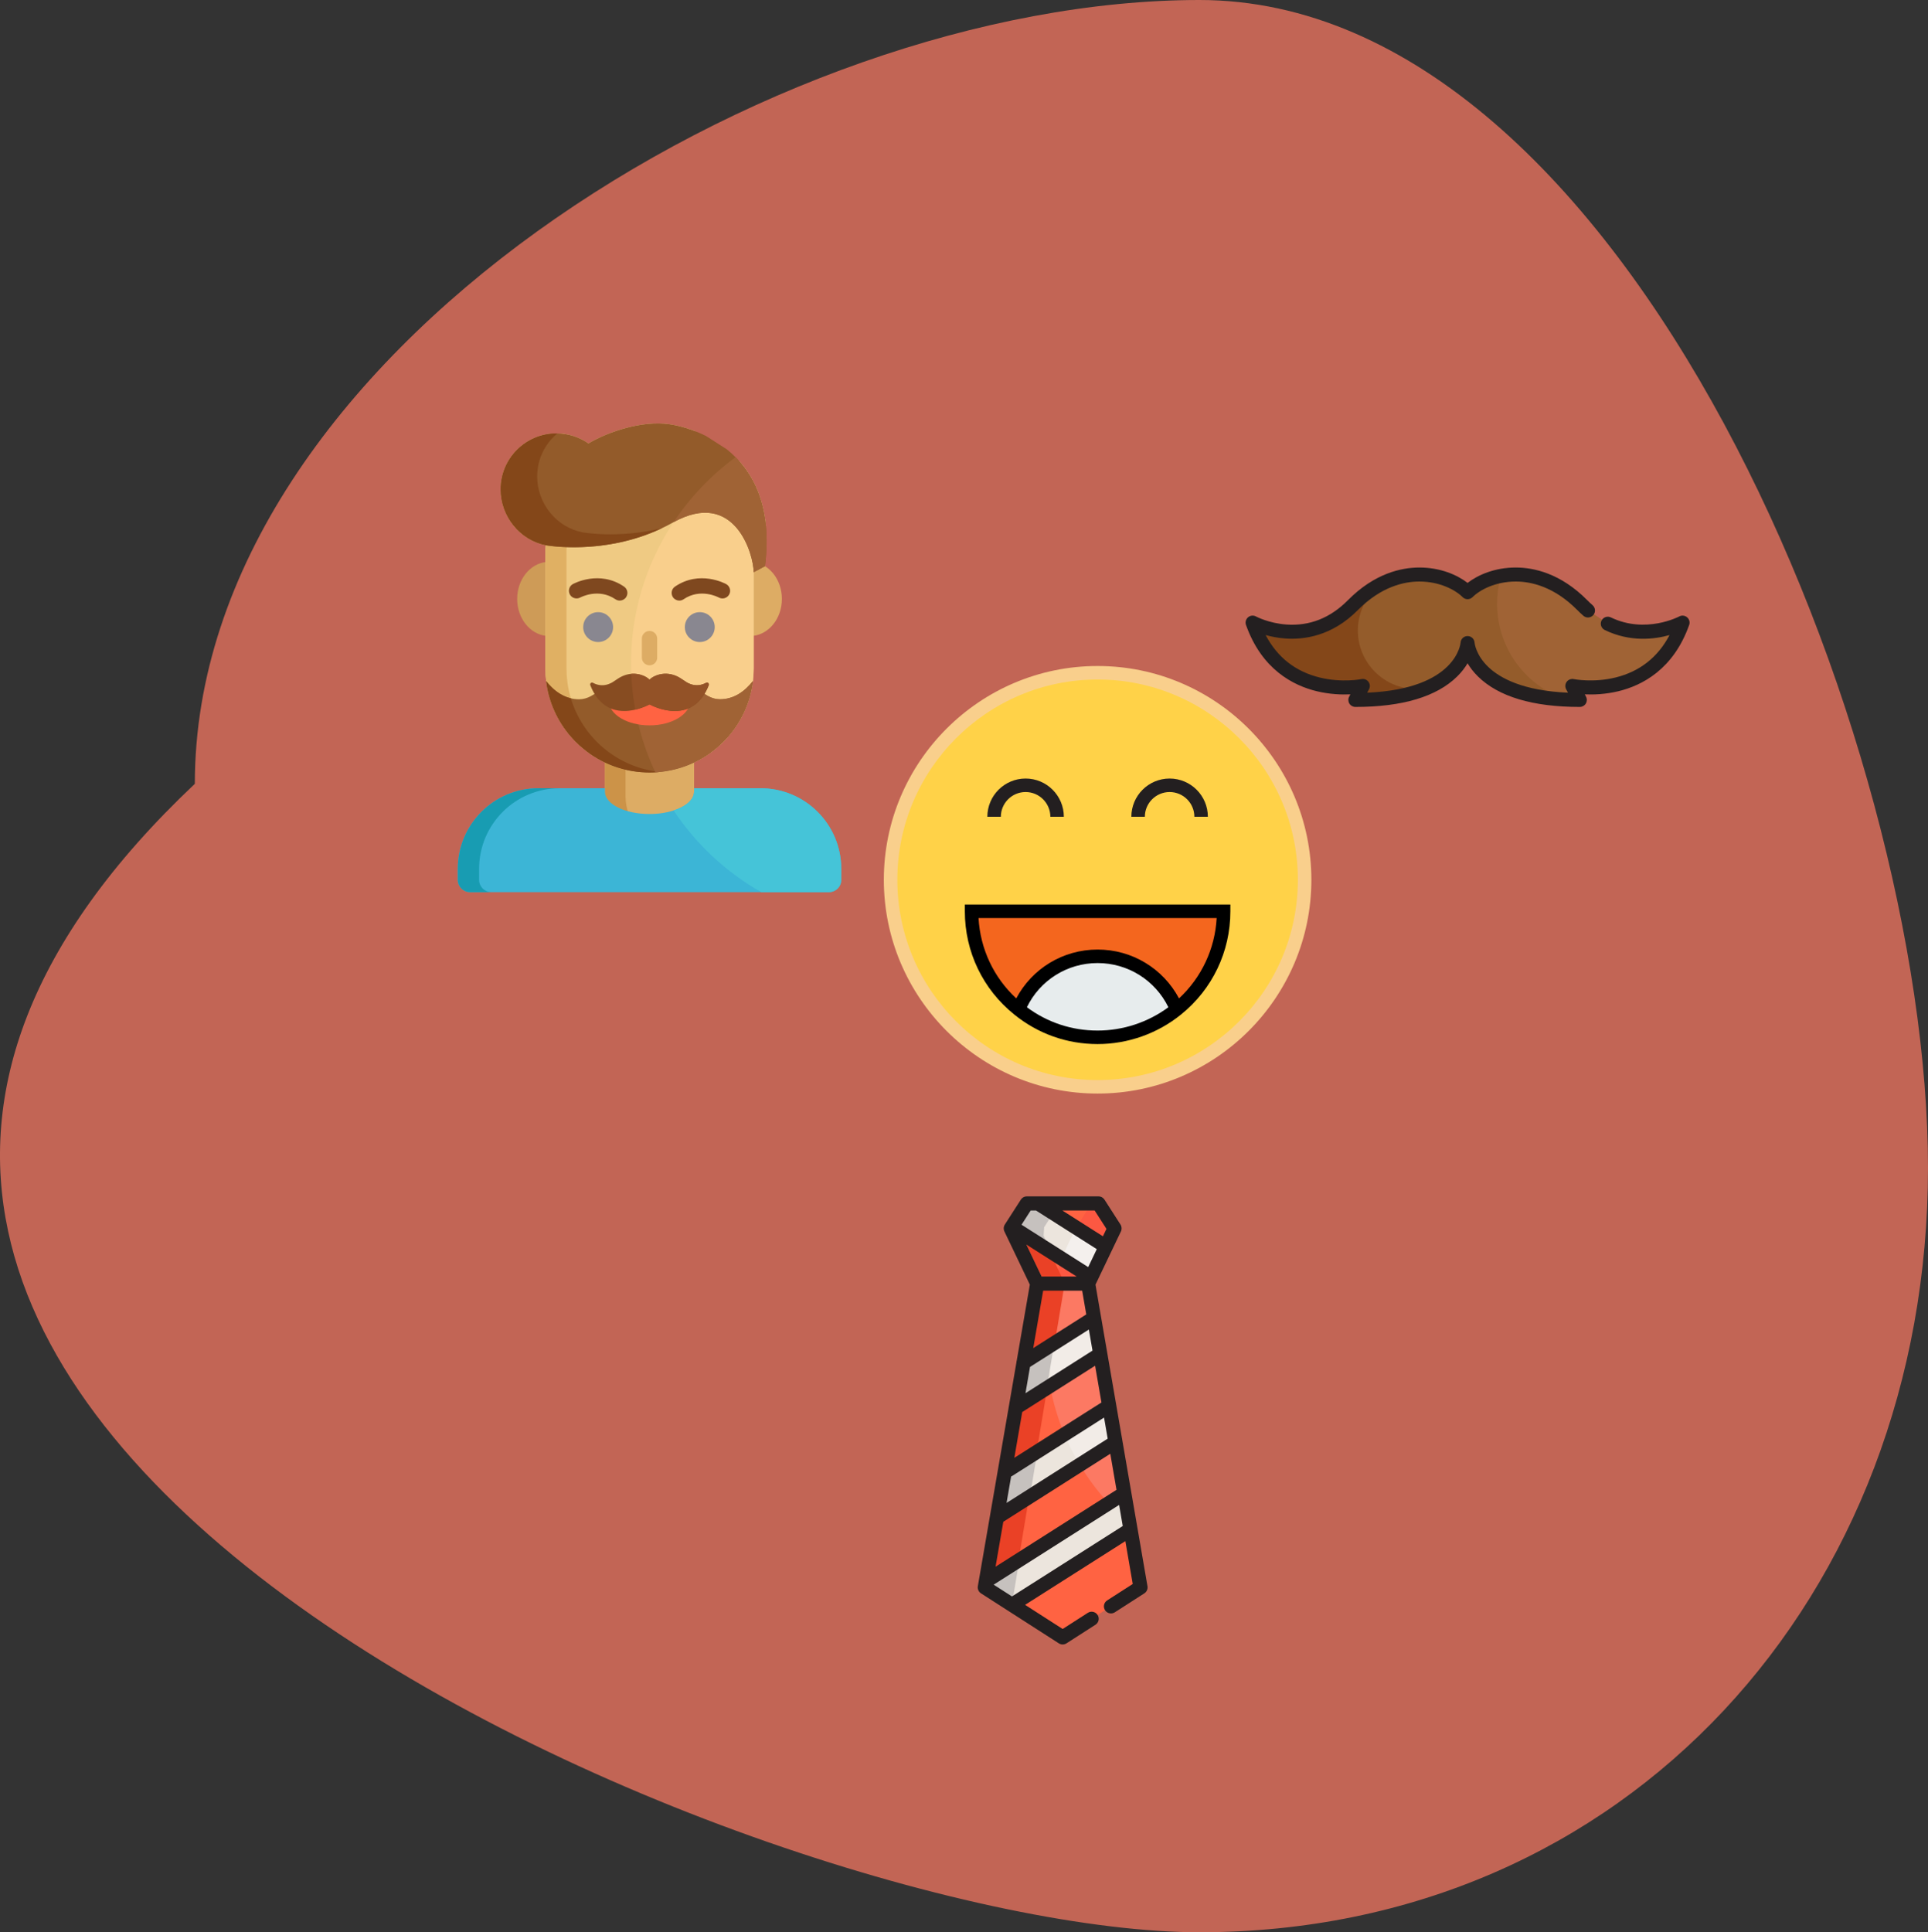 <svg width="469" height="470" viewBox="0 0 469 470" fill="none" xmlns="http://www.w3.org/2000/svg">
<rect x="0" y="0" width="469" height="470" fill="#333333" stroke="none"/>
<path d="M469 284.032C469 388.034 395.688 470 291.77 470C187.851 470 -116.173 344.979 47.395 190.657C47.395 86.654 187.851 0 291.77 0C395.688 0 469 180.029 469 284.032Z" fill="#FC7963" fill-opacity="0.71"/>
<path d="M267 232.611C275.692 232.611 283.136 237.953 286.245 245.507C280.969 249.776 274.269 252.316 267 252.316C259.731 252.316 253.053 249.776 247.776 245.507C250.864 237.953 258.308 232.611 267 232.611Z" fill="#E7ECED"/>
<path d="M236.347 221.663H297.653C297.653 231.297 293.208 239.901 286.246 245.507C283.137 237.953 275.692 232.611 267 232.611C258.308 232.611 250.864 237.953 247.777 245.507C240.814 239.923 236.347 231.319 236.347 221.663Z" fill="#F4661E"/>
<path d="M286.245 245.507C293.208 239.902 297.653 231.297 297.653 221.663H236.347C236.347 231.319 240.814 239.923 247.776 245.507C253.053 249.776 259.731 252.316 267 252.316C274.269 252.316 280.969 249.776 286.245 245.507ZM267 163.642C294.806 163.642 317.358 186.194 317.358 214C317.358 241.806 294.806 264.358 267 264.358C239.194 264.358 216.642 241.806 216.642 214C216.642 186.194 239.194 163.642 267 163.642Z" fill="#FFD248"/>
<path d="M267 162C238.327 162 215 185.327 215 214C215 242.673 238.327 266 267 266C295.673 266 319 242.673 319 214C319 185.327 295.673 162 267 162ZM267 262.716C240.138 262.716 218.284 240.862 218.284 214C218.284 187.138 240.138 165.284 267 165.284C293.862 165.284 315.716 187.138 315.716 214C315.716 240.862 293.862 262.716 267 262.716Z" fill="#F9CF8C"/>
<path d="M249.484 192.653C252.804 192.653 255.505 195.354 255.505 198.674H258.789C258.789 193.543 254.615 189.368 249.484 189.368C244.353 189.368 240.179 193.542 240.179 198.674H243.463C243.463 195.354 246.164 192.653 249.484 192.653Z" fill="#231F20"/>
<path d="M284.516 192.653C287.836 192.653 290.537 195.354 290.537 198.674H293.821C293.821 193.543 289.647 189.368 284.516 189.368C279.385 189.368 275.21 193.542 275.21 198.674H278.494C278.495 195.354 281.196 192.653 284.516 192.653Z" fill="#231F20"/>
<path d="M234.705 221.663C234.705 231.492 239.094 240.649 246.748 246.786C252.547 251.478 259.551 253.958 267 253.958C274.358 253.958 281.56 251.41 287.275 246.785C294.914 240.636 299.295 231.479 299.295 221.663V220.021H234.705V221.663ZM249.803 245C252.989 238.433 259.609 234.253 267 234.253C274.382 234.253 281.01 238.433 284.216 245.001C279.253 248.667 273.188 250.674 267 250.674C260.729 250.674 254.81 248.716 249.803 245ZM295.965 223.305C295.547 230.796 292.281 237.753 286.804 242.85C282.927 235.566 275.379 230.968 267 230.968C258.612 230.968 251.07 235.566 247.212 242.85C241.726 237.763 238.453 230.805 238.035 223.305H295.965Z" fill="black"/>
<path d="M132.916 136.688C128.934 137.082 125.807 140.958 125.807 145.684C125.807 150.41 128.934 154.286 132.916 154.681V136.688Z" fill="#CE9B57"/>
<path d="M183.09 136.688C187.073 137.082 190.199 140.958 190.199 145.684C190.199 150.41 187.072 154.286 183.09 154.681V136.688Z" fill="#DDAC64"/>
<path d="M158.003 183.231C158.003 183.231 158.003 183.231 158.003 183.231C154.122 183.231 150.445 181.301 147.158 177.854V193.657H147.16C147.205 200.23 152.04 205.543 158 205.543C163.96 205.543 168.795 200.23 168.84 193.657H168.842V177.861C165.556 181.302 161.881 183.231 158.003 183.231Z" fill="#DDAC64"/>
<path d="M152.165 193.656H152.163V181.73C150.418 180.82 148.742 179.515 147.158 177.854V193.657H147.16C147.205 200.23 152.04 205.543 158 205.543C158.862 205.543 159.699 205.429 160.502 205.219C155.748 203.977 152.203 199.279 152.165 193.656Z" fill="#CC9348"/>
<path d="M179.969 112.316L168.939 104.818C165.394 103.464 162.729 103.178 162.729 103.178C156.219 102.28 148.083 104.929 143.14 107.859C140.939 106.326 138.265 105.425 135.38 105.425C127.87 105.425 121.781 111.514 121.781 119.025C121.781 125.644 126.511 131.404 132.775 132.62C132.668 133.325 132.667 133.771 132.667 133.771V162.568C132.667 163.661 132.737 164.738 132.871 165.794C134.456 178.263 145.102 187.902 158.002 187.902C158.002 187.902 158.002 187.902 158.002 187.902C170.902 187.902 181.548 178.263 183.133 165.794C183.268 164.738 183.337 163.661 183.337 162.568V154.681V142.374V139.182L186.306 127.793C185.625 120.898 183.115 115.912 179.969 112.316Z" fill="#EFCA83"/>
<path d="M138.003 165.794C137.869 164.737 137.8 163.66 137.8 162.567V133.771C137.8 133.771 137.801 133.325 137.908 132.62C131.643 131.404 126.913 125.644 126.913 119.025C126.913 112.39 131.665 106.868 137.951 105.67C137.119 105.51 136.26 105.425 135.381 105.425C127.87 105.425 121.781 111.514 121.781 119.025C121.781 125.644 126.512 131.405 132.776 132.621C132.669 133.325 132.668 133.771 132.668 133.771V162.568C132.668 163.661 132.737 164.738 132.872 165.794C134.456 178.263 145.103 187.902 158.003 187.902C158.003 187.902 158.003 187.902 158.003 187.902C158.869 187.902 159.725 187.857 160.568 187.773C148.846 186.593 139.482 177.425 138.003 165.794Z" fill="#E0B063"/>
<path d="M153.509 161.371C153.509 170.846 155.631 179.824 159.42 187.861C171.675 187.185 181.608 177.803 183.134 165.794C183.269 164.738 183.338 163.66 183.338 162.567V154.681V142.374V139.182L186.307 127.793C185.625 120.898 183.115 115.912 179.969 112.316L178.647 111.417C163.393 122.753 153.509 140.907 153.509 161.371Z" fill="#F9CF8C"/>
<path d="M145.504 156.17C147.512 156.17 149.14 154.542 149.14 152.534C149.14 150.526 147.512 148.898 145.504 148.898C143.495 148.898 141.867 150.526 141.867 152.534C141.867 154.542 143.495 156.17 145.504 156.17Z" fill="#898790"/>
<path d="M170.227 156.17C172.235 156.17 173.863 154.542 173.863 152.534C173.863 150.526 172.235 148.898 170.227 148.898C168.219 148.898 166.591 150.526 166.591 152.534C166.591 154.542 168.219 156.17 170.227 156.17Z" fill="#898790"/>
<path d="M183.142 165.673C181.19 168.152 178.567 170.089 175.137 170.096C170.891 170.076 169.274 165.526 164.309 165.564C162.654 165.568 160.626 166.083 158 167.451C155.375 166.082 153.346 165.568 151.691 165.564C146.726 165.526 145.108 170.076 140.863 170.096C137.433 170.089 134.811 168.152 132.858 165.673C132.861 165.694 132.863 165.716 132.865 165.737C132.863 165.734 132.86 165.731 132.858 165.728C132.861 165.75 132.863 165.772 132.866 165.794C133.51 170.864 135.653 175.466 138.836 179.143L138.871 179.175C140.178 180.679 141.659 182.027 143.283 183.189L143.312 183.215C143.459 183.32 143.609 183.419 143.759 183.521C143.798 183.547 143.837 183.575 143.877 183.601C144.019 183.697 144.162 183.791 144.307 183.885C144.356 183.916 144.405 183.947 144.454 183.977C144.695 184.13 144.939 184.279 145.185 184.424C145.265 184.471 145.346 184.518 145.427 184.564C145.638 184.685 145.85 184.802 146.064 184.917C146.161 184.969 146.258 185.021 146.357 185.072C146.488 185.14 146.62 185.208 146.754 185.274C146.935 185.364 147.117 185.452 147.301 185.537C147.427 185.596 147.554 185.653 147.68 185.71C147.809 185.768 147.939 185.824 148.069 185.879C148.242 185.952 148.415 186.025 148.59 186.094C148.732 186.151 148.875 186.207 149.018 186.261C149.134 186.306 149.25 186.349 149.367 186.392C149.578 186.468 149.79 186.542 150.004 186.613C150.115 186.65 150.227 186.686 150.339 186.721C150.54 186.785 150.742 186.846 150.945 186.905C151.059 186.938 151.174 186.97 151.289 187.001C151.475 187.052 151.66 187.101 151.847 187.147C151.94 187.171 152.032 187.194 152.125 187.217C152.368 187.274 152.612 187.327 152.857 187.378C152.951 187.397 153.045 187.416 153.14 187.434C153.392 187.483 153.646 187.529 153.901 187.571C153.977 187.583 154.053 187.594 154.129 187.606C154.363 187.642 154.599 187.675 154.835 187.705C154.893 187.712 154.951 187.72 155.009 187.727C155.285 187.759 155.562 187.786 155.841 187.81C155.914 187.816 155.988 187.822 156.061 187.827C156.342 187.849 156.623 187.866 156.906 187.878C156.966 187.88 157.026 187.882 157.087 187.884C157.386 187.895 157.686 187.902 157.988 187.902C157.991 187.902 157.994 187.902 157.997 187.902C157.997 187.902 157.997 187.902 157.997 187.902C157.998 187.902 157.999 187.902 158 187.902C158.001 187.902 158.002 187.902 158.003 187.902C158.003 187.902 158.003 187.902 158.004 187.902C158.007 187.902 158.01 187.902 158.013 187.902C158.315 187.902 158.614 187.895 158.914 187.884C158.974 187.882 159.034 187.88 159.095 187.878C159.377 187.865 159.659 187.849 159.94 187.827C160.013 187.822 160.087 187.815 160.16 187.81C160.438 187.786 160.715 187.759 160.991 187.727C161.05 187.72 161.108 187.712 161.166 187.705C161.402 187.675 161.637 187.642 161.871 187.606C161.948 187.594 162.024 187.583 162.1 187.571C162.355 187.529 162.608 187.483 162.861 187.434C162.956 187.416 163.05 187.397 163.144 187.378C163.389 187.327 163.633 187.274 163.876 187.217C163.969 187.194 164.061 187.171 164.154 187.147C164.341 187.101 164.526 187.052 164.712 187.001C164.827 186.97 164.942 186.938 165.056 186.905C165.259 186.846 165.461 186.785 165.661 186.721C165.773 186.685 165.885 186.65 165.997 186.613C166.211 186.542 166.423 186.468 166.634 186.392C166.751 186.349 166.867 186.305 166.983 186.261C167.126 186.207 167.269 186.151 167.411 186.094C167.586 186.024 167.76 185.952 167.933 185.879C168.062 185.823 168.192 185.767 168.321 185.71C168.448 185.653 168.574 185.596 168.701 185.537C168.884 185.451 169.066 185.364 169.247 185.274C169.381 185.208 169.513 185.14 169.645 185.072C169.743 185.021 169.84 184.969 169.937 184.917C170.151 184.802 170.364 184.684 170.574 184.564C170.655 184.517 170.736 184.471 170.816 184.424C171.062 184.279 171.306 184.13 171.547 183.977C171.596 183.946 171.645 183.916 171.694 183.884C171.839 183.791 171.982 183.697 172.125 183.601C172.164 183.574 172.203 183.547 172.243 183.52C172.392 183.419 172.542 183.32 172.689 183.215L172.718 183.188C174.342 182.027 175.824 180.679 177.13 179.175L177.165 179.143C180.349 175.466 182.491 170.864 183.136 165.794C183.139 165.772 183.141 165.75 183.143 165.728C183.14 165.731 183.138 165.734 183.136 165.737C183.136 165.716 183.139 165.694 183.142 165.673Z" fill="#935B2A"/>
<path d="M158.889 187.884C158.975 187.882 159.06 187.878 159.146 187.874C159.411 187.862 159.676 187.847 159.939 187.827C159.966 187.825 159.993 187.823 160.019 187.821C160.096 187.814 160.171 187.807 160.247 187.8C160.35 187.792 160.451 187.78 160.553 187.77C150.243 186.727 141.762 179.502 138.868 169.859C136.394 169.274 134.413 167.647 132.858 165.673C132.863 165.713 132.866 165.754 132.872 165.794C133.518 170.882 135.675 175.499 138.877 179.182C139.025 179.353 139.176 179.52 139.328 179.687C139.358 179.719 139.388 179.751 139.417 179.783C139.558 179.935 139.701 180.086 139.846 180.234C139.863 180.252 139.881 180.271 139.898 180.288C140.232 180.629 140.575 180.96 140.926 181.281C140.95 181.302 140.973 181.322 140.995 181.343C141.162 181.494 141.331 181.643 141.501 181.79C141.509 181.797 141.517 181.803 141.524 181.81C141.893 182.126 142.272 182.432 142.659 182.727C142.675 182.739 142.691 182.751 142.707 182.763C142.896 182.907 143.087 183.048 143.28 183.186C143.44 183.301 143.601 183.413 143.764 183.524C143.801 183.55 143.838 183.575 143.876 183.6C144.018 183.696 144.162 183.791 144.306 183.884C144.351 183.913 144.396 183.941 144.441 183.969C144.446 183.973 144.452 183.976 144.457 183.979C144.696 184.13 144.938 184.278 145.182 184.422C145.183 184.423 145.185 184.424 145.186 184.425C145.266 184.472 145.346 184.518 145.426 184.564C145.636 184.684 145.848 184.801 146.062 184.916C146.063 184.916 146.065 184.917 146.066 184.918C146.163 184.969 146.259 185.021 146.356 185.071C146.381 185.084 146.407 185.097 146.433 185.11C146.539 185.165 146.646 185.22 146.754 185.273C146.935 185.363 147.117 185.451 147.3 185.537C147.361 185.565 147.421 185.592 147.482 185.619C147.55 185.65 147.618 185.681 147.685 185.712C147.812 185.768 147.94 185.823 148.068 185.878C148.239 185.951 148.411 186.022 148.584 186.091C148.588 186.093 148.593 186.095 148.598 186.097C148.738 186.153 148.877 186.207 149.017 186.26C149.134 186.305 149.25 186.349 149.366 186.391C149.576 186.467 149.787 186.54 149.999 186.61C150.114 186.648 150.229 186.686 150.345 186.722C150.544 186.785 150.744 186.846 150.944 186.904C151.057 186.937 151.171 186.968 151.284 186.999C151.287 186.999 151.289 187 151.291 187.001C151.475 187.051 151.66 187.1 151.846 187.146C151.871 187.152 151.896 187.159 151.921 187.165C151.99 187.182 152.058 187.2 152.127 187.216C152.368 187.273 152.609 187.326 152.852 187.376C152.949 187.396 153.046 187.415 153.143 187.434C153.394 187.483 153.646 187.529 153.9 187.57C153.976 187.582 154.053 187.593 154.129 187.605C154.361 187.641 154.595 187.673 154.829 187.703C154.89 187.711 154.951 187.719 155.012 187.726C155.286 187.759 155.562 187.785 155.839 187.808C155.852 187.809 155.865 187.81 155.878 187.812C155.939 187.816 155.999 187.822 156.06 187.826C156.339 187.848 156.62 187.864 156.902 187.876C156.965 187.879 157.028 187.881 157.091 187.883C157.388 187.894 157.687 187.9 157.987 187.9C157.989 187.9 157.99 187.9 157.992 187.9C157.995 187.9 157.999 187.901 158.003 187.901C158.003 187.901 158.003 187.901 158.003 187.901C158.006 187.901 158.009 187.9 158.012 187.9C158.306 187.902 158.598 187.894 158.889 187.884Z" fill="#844719"/>
<path d="M175.137 170.096C170.891 170.076 169.274 165.526 164.309 165.564C162.654 165.568 160.625 166.083 158 167.451C156.334 166.582 154.909 166.059 153.667 165.79C154.218 173.638 156.225 181.083 159.419 187.858C159.592 187.849 159.766 187.84 159.939 187.827C160.013 187.822 160.086 187.815 160.16 187.809C160.438 187.786 160.715 187.759 160.991 187.727C161.049 187.72 161.107 187.712 161.166 187.705C161.402 187.675 161.637 187.642 161.871 187.606C161.947 187.594 162.024 187.583 162.1 187.571C162.355 187.53 162.608 187.483 162.86 187.434C162.955 187.416 163.05 187.397 163.144 187.378C163.389 187.327 163.633 187.274 163.875 187.217C163.968 187.194 164.061 187.171 164.154 187.147C164.34 187.101 164.526 187.052 164.711 187.001C164.826 186.97 164.941 186.938 165.056 186.905C165.258 186.846 165.46 186.785 165.661 186.721C165.773 186.685 165.885 186.65 165.997 186.613C166.21 186.542 166.423 186.468 166.634 186.392C166.751 186.349 166.867 186.305 166.983 186.261C167.126 186.207 167.269 186.151 167.411 186.094C167.585 186.024 167.759 185.952 167.932 185.879C168.062 185.823 168.192 185.767 168.32 185.71C168.448 185.653 168.574 185.596 168.7 185.537C168.884 185.451 169.066 185.364 169.247 185.274C169.38 185.208 169.512 185.14 169.644 185.072C169.743 185.021 169.84 184.969 169.937 184.917C170.151 184.802 170.364 184.684 170.574 184.564C170.655 184.517 170.736 184.471 170.816 184.424C171.062 184.279 171.306 184.13 171.546 183.977C171.596 183.946 171.645 183.916 171.694 183.884C171.838 183.791 171.982 183.697 172.125 183.601C172.164 183.574 172.203 183.547 172.242 183.52C172.391 183.419 172.542 183.32 172.689 183.215L172.718 183.188C174.342 182.027 175.823 180.679 177.13 179.175L177.165 179.143C180.348 175.466 182.491 170.864 183.136 165.794C183.138 165.772 183.14 165.75 183.143 165.728C183.14 165.731 183.138 165.734 183.136 165.737C183.138 165.715 183.14 165.694 183.143 165.673C181.189 168.152 178.567 170.089 175.137 170.096Z" fill="#A06335"/>
<path d="M171.769 106.065C166.913 103.629 162.729 103.178 162.729 103.178C156.22 102.28 148.083 104.929 143.14 107.859C140.939 106.326 138.266 105.425 135.381 105.425C127.87 105.425 121.781 111.514 121.781 119.025C121.781 125.644 126.511 131.404 132.775 132.62C132.775 132.62 148.605 135.553 163.668 127.111C178.732 118.668 183.338 134.867 183.338 139.182C183.338 139.182 184.502 138.585 186.083 137.725C187.999 122.702 182.813 114.155 176.845 109.321" fill="#935B2A"/>
<path d="M141.671 129.475C135.406 128.259 130.676 122.499 130.676 115.879C130.676 111.678 132.582 107.923 135.575 105.429C135.51 105.428 135.446 105.425 135.381 105.425C127.87 105.425 121.781 111.514 121.781 119.025C121.781 125.644 126.512 131.404 132.776 132.62C132.776 132.62 146.808 135.218 161.021 128.476C150.378 131.086 141.671 129.475 141.671 129.475Z" fill="#844719"/>
<path d="M163.86 127.007C178.77 118.81 183.338 134.885 183.338 139.182C183.338 139.182 184.502 138.584 186.083 137.725C187.771 124.488 183.946 116.281 178.93 111.21C173.028 115.545 167.919 120.896 163.86 127.007Z" fill="#A06335"/>
<path d="M185.025 191.733H175.028H174.63H171.504H168.841V192.619H168.839C168.794 195.594 163.959 197.999 157.999 197.999C152.04 197.999 147.204 195.594 147.159 192.619H147.157V191.733H144.495H141.369H140.971H130.974C120.142 191.733 111.362 200.515 111.362 211.346V214.02C111.362 215.666 112.696 217 114.342 217H131.988H138.072H201.658C203.303 217 204.637 215.666 204.637 214.02V211.346C204.638 200.515 195.857 191.733 185.025 191.733Z" fill="#3CB5D6"/>
<path d="M149.319 167.635C148.556 168.481 148.122 169.45 148.122 170.48C148.122 173.771 152.545 176.439 158 176.439C163.455 176.439 167.877 173.771 167.877 170.48C167.877 169.45 167.444 168.481 166.681 167.635H149.319Z" fill="#FF6342"/>
<path d="M158.003 161.83C156.974 161.83 156.14 160.996 156.14 159.968V155.333C156.14 154.304 156.974 153.47 158.003 153.47C159.031 153.47 159.865 154.304 159.865 155.333V159.968C159.865 160.996 159.031 161.83 158.003 161.83Z" fill="#DDAC64"/>
<path d="M150.755 146.086C150.394 146.086 150.029 145.981 149.708 145.762C145.628 142.981 141.324 145.243 141.143 145.34C140.241 145.827 139.112 145.495 138.621 144.596C138.129 143.697 138.452 142.572 139.349 142.076C139.61 141.932 145.803 138.592 151.806 142.684C152.656 143.264 152.875 144.422 152.296 145.272C151.935 145.801 151.35 146.086 150.755 146.086Z" fill="#7F481F"/>
<path d="M165.244 146.086C164.649 146.086 164.065 145.801 163.704 145.273C163.125 144.423 163.344 143.264 164.194 142.685C170.197 138.593 176.39 141.932 176.651 142.077C177.551 142.574 177.877 143.707 177.379 144.607C176.883 145.505 175.754 145.831 174.856 145.34C174.651 145.23 170.36 142.989 166.292 145.762C165.971 145.981 165.606 146.086 165.244 146.086Z" fill="#7F481F"/>
<path d="M172.291 166.146C172.147 166.017 171.937 165.99 171.765 166.081L171.602 166.167C171.59 166.173 171.577 166.179 171.564 166.186L171.338 166.29L171.249 166.327C171.219 166.34 171.189 166.351 171.161 166.362L171.121 166.377C171.102 166.385 171.084 166.391 171.065 166.398L170.852 166.469L170.805 166.483C170.789 166.488 170.771 166.494 170.755 166.498L170.701 166.513C170.681 166.519 170.663 166.523 170.644 166.528L170.59 166.542C170.572 166.546 170.553 166.551 170.536 166.555L170.479 166.568C170.46 166.572 170.441 166.576 170.421 166.58L170.249 166.612C170.225 166.616 170.2 166.62 170.172 166.624C170.155 166.627 170.138 166.629 170.12 166.631C170.085 166.636 170.05 166.64 170.013 166.645L169.832 166.66C169.811 166.662 169.789 166.664 169.772 166.665L169.702 166.668C169.682 166.669 169.661 166.669 169.64 166.67C169.619 166.67 169.599 166.671 169.578 166.671L169.51 166.671C169.49 166.671 169.469 166.671 169.446 166.671C169.424 166.671 169.401 166.67 169.377 166.669C169.356 166.669 169.336 166.667 169.318 166.667L169.243 166.662C169.223 166.661 169.202 166.66 169.18 166.658C169.156 166.656 169.131 166.654 169.106 166.652L169.043 166.645C169.022 166.643 168.999 166.641 168.976 166.638L168.906 166.629C168.86 166.623 168.815 166.616 168.775 166.609L168.724 166.6C168.692 166.595 168.66 166.589 168.626 166.582C168.612 166.579 168.599 166.576 168.584 166.573L168.558 166.567C168.533 166.562 168.508 166.557 168.481 166.55L168.416 166.535C168.389 166.528 168.362 166.521 168.336 166.514L168.268 166.496C168.242 166.488 168.214 166.48 168.186 166.472C168.165 166.466 168.142 166.459 168.12 166.452C168.092 166.443 168.064 166.434 168.035 166.425C168.014 166.418 167.991 166.41 167.968 166.402C167.94 166.393 167.912 166.382 167.883 166.372L167.874 166.368C167.854 166.361 167.835 166.354 167.815 166.346C167.787 166.336 167.759 166.324 167.732 166.314L167.661 166.286C167.63 166.272 167.598 166.259 167.564 166.244L167.506 166.219C167.466 166.201 167.426 166.182 167.384 166.162L167.349 166.145C167.301 166.122 167.253 166.098 167.204 166.073L165.787 165.142C165.716 165.093 165.649 165.049 165.58 165.005L165.475 164.939C165.454 164.926 165.433 164.913 165.412 164.901C165.389 164.886 165.365 164.873 165.342 164.859L165.237 164.798C165.212 164.783 165.187 164.77 165.163 164.757L165.063 164.701C165.038 164.688 165.012 164.675 164.987 164.661L164.891 164.612C164.833 164.582 164.776 164.555 164.714 164.526L164.649 164.496C164.615 164.48 164.581 164.464 164.543 164.448L164.453 164.409C164.427 164.398 164.401 164.388 164.375 164.377L164.276 164.338C164.252 164.328 164.228 164.319 164.205 164.31C164.184 164.302 164.163 164.294 164.145 164.288L164.106 164.274C164.082 164.265 164.059 164.256 164.031 164.247L163.957 164.222C163.927 164.211 163.896 164.201 163.867 164.192C163.845 164.185 163.822 164.178 163.8 164.171L163.789 164.167C163.758 164.158 163.728 164.149 163.699 164.141C163.678 164.135 163.657 164.128 163.633 164.122L163.618 164.118C163.59 164.11 163.561 164.102 163.533 164.095C163.506 164.088 163.481 164.081 163.454 164.074C163.425 164.067 163.396 164.06 163.364 164.053L163.288 164.036C163.26 164.029 163.23 164.023 163.202 164.017C163.176 164.011 163.151 164.007 163.124 164.001C163.095 163.996 163.066 163.99 163.039 163.985C163.013 163.981 162.987 163.976 162.963 163.972C162.934 163.967 162.905 163.962 162.873 163.958L162.801 163.946C162.772 163.942 162.743 163.939 162.716 163.935L162.705 163.934C162.683 163.931 162.662 163.928 162.643 163.926C162.613 163.922 162.584 163.92 162.555 163.917C162.53 163.914 162.507 163.912 162.485 163.91C162.464 163.908 162.442 163.906 162.42 163.905L162.327 163.898C162.301 163.896 162.276 163.895 162.25 163.893L162.174 163.889C162.147 163.888 162.122 163.888 162.099 163.887L162.021 163.885C161.996 163.884 161.972 163.884 161.948 163.884H161.873C161.826 163.884 161.784 163.885 161.744 163.886L161.724 163.887C161.669 163.888 161.62 163.891 161.564 163.893L161.539 163.895C161.501 163.898 161.463 163.9 161.42 163.904L161.375 163.907C161.343 163.911 161.311 163.913 161.277 163.917L161.215 163.924C161.19 163.926 161.165 163.929 161.135 163.932L161.07 163.941C161.046 163.944 161.023 163.947 160.996 163.951L160.922 163.963C160.901 163.966 160.881 163.969 160.854 163.974L160.669 164.009L160.537 164.036C160.512 164.042 160.487 164.048 160.46 164.054L160.409 164.066C160.382 164.073 160.358 164.079 160.333 164.085L160.278 164.1C160.255 164.106 160.231 164.113 160.202 164.121L160.033 164.171C160.009 164.178 159.986 164.186 159.957 164.196L159.797 164.25C159.774 164.258 159.751 164.267 159.728 164.275L159.681 164.292C159.658 164.301 159.634 164.31 159.613 164.319L159.571 164.335C159.545 164.345 159.521 164.356 159.5 164.364L159.463 164.379C159.435 164.391 159.408 164.403 159.382 164.414L159.365 164.422C159.288 164.456 159.22 164.488 159.151 164.522L159.145 164.525C159.116 164.54 159.087 164.554 159.055 164.571L158.967 164.618C158.964 164.619 158.962 164.62 158.959 164.622L158.845 164.686C158.826 164.697 158.807 164.708 158.785 164.721L158.761 164.736C158.741 164.748 158.723 164.759 158.706 164.769C158.7 164.773 158.694 164.777 158.688 164.781L158.401 164.978C158.395 164.982 158.388 164.986 158.382 164.991C158.367 165.003 158.353 165.013 158.335 165.028L158.257 165.091C158.245 165.101 158.231 165.112 158.213 165.128L158.153 165.182C158.151 165.184 158.149 165.186 158.147 165.187C158.134 165.2 158.122 165.211 158.111 165.222L158.102 165.231C158.085 165.247 158.073 165.26 158.062 165.272L158.052 165.282C158.041 165.293 158.03 165.305 158.021 165.316L158.008 165.331C158.005 165.333 158.003 165.336 158.001 165.339C157.998 165.336 157.995 165.333 157.992 165.329L157.986 165.322C157.975 165.309 157.963 165.296 157.947 165.279L157.936 165.268C157.928 165.26 157.917 165.248 157.905 165.236C157.902 165.234 157.9 165.232 157.898 165.23L157.888 165.22C157.878 165.21 157.866 165.199 157.849 165.183L157.785 165.126C157.771 165.113 157.758 165.102 157.745 165.092C157.743 165.089 157.74 165.087 157.738 165.085L157.665 165.026C157.648 165.013 157.635 165.003 157.62 164.992C157.614 164.987 157.607 164.983 157.601 164.978L157.314 164.782C157.309 164.778 157.303 164.774 157.297 164.771C157.278 164.759 157.26 164.748 157.239 164.736L157.127 164.669C157.106 164.657 157.086 164.646 157.065 164.635L157.035 164.618C157.013 164.606 156.99 164.595 156.969 164.583L156.943 164.569C156.914 164.555 156.885 164.54 156.861 164.528L156.848 164.521C156.781 164.488 156.713 164.456 156.64 164.424L156.619 164.415C156.593 164.403 156.565 164.391 156.532 164.378L156.506 164.367C156.479 164.355 156.455 164.345 156.426 164.334L156.389 164.319C156.365 164.31 156.342 164.301 156.314 164.29L156.274 164.275C156.25 164.267 156.228 164.258 156.198 164.248L156.041 164.194C156.015 164.186 155.991 164.178 155.961 164.169L155.794 164.119C155.769 164.113 155.746 164.106 155.719 164.099L155.667 164.085C155.642 164.079 155.618 164.072 155.593 164.066L155.538 164.053C155.513 164.047 155.488 164.042 155.463 164.036L155.333 164.008C155.33 164.008 155.328 164.007 155.325 164.007L155.138 163.972C155.116 163.968 155.093 163.965 155.07 163.961L155 163.95C154.974 163.946 154.948 163.943 154.919 163.939L154.862 163.932C154.836 163.928 154.811 163.926 154.786 163.923L154.722 163.916C154.689 163.913 154.658 163.91 154.628 163.907L154.576 163.903C154.538 163.9 154.499 163.897 154.464 163.895L154.428 163.893C154.38 163.89 154.33 163.888 154.278 163.886L154.257 163.886C154.217 163.885 154.174 163.884 154.126 163.884H154.052C154.028 163.884 154.004 163.884 153.976 163.884L153.902 163.886C153.877 163.887 153.852 163.888 153.823 163.889L153.751 163.893C153.724 163.895 153.698 163.895 153.668 163.897L153.58 163.904C153.559 163.906 153.537 163.907 153.514 163.91C153.492 163.912 153.468 163.914 153.447 163.916C153.417 163.919 153.387 163.922 153.358 163.926L153.287 163.934C153.256 163.939 153.227 163.942 153.194 163.947L153.126 163.957C153.096 163.962 153.067 163.966 153.038 163.971C153.012 163.975 152.987 163.98 152.965 163.984C152.934 163.989 152.905 163.995 152.874 164.001C152.849 164.005 152.824 164.011 152.799 164.016C152.77 164.022 152.741 164.028 152.708 164.035L152.633 164.052C152.604 164.059 152.575 164.066 152.545 164.074C152.52 164.08 152.494 164.087 152.47 164.093C152.439 164.101 152.41 164.109 152.38 164.117L152.367 164.121C152.346 164.127 152.324 164.133 152.303 164.139C152.272 164.148 152.242 164.157 152.212 164.166L152.2 164.17C152.178 164.177 152.156 164.184 152.134 164.191C152.104 164.2 152.074 164.21 152.043 164.221L151.967 164.247C151.94 164.256 151.914 164.266 151.888 164.275L151.795 164.309C151.772 164.318 151.749 164.327 151.726 164.336L151.624 164.377C151.598 164.387 151.572 164.398 151.546 164.41L151.455 164.449C151.42 164.464 151.386 164.479 151.355 164.494L151.283 164.527C151.225 164.554 151.168 164.582 151.106 164.613L151.013 164.661C150.988 164.674 150.963 164.687 150.933 164.703L150.839 164.755C150.814 164.769 150.789 164.783 150.759 164.8L150.659 164.858C150.636 164.872 150.612 164.886 150.589 164.9C150.568 164.913 150.547 164.926 150.526 164.939L150.422 165.004C150.353 165.048 150.288 165.091 150.222 165.135L148.787 166.077C148.742 166.1 148.698 166.122 148.659 166.141L148.613 166.163C148.575 166.181 148.535 166.2 148.495 166.217L148.433 166.245C148.403 166.258 148.371 166.271 148.344 166.283L148.275 166.311C148.242 166.324 148.214 166.335 148.187 166.345L148.117 166.371C148.089 166.381 148.061 166.391 148.034 166.401C148.011 166.409 147.988 166.416 147.964 166.424C147.937 166.433 147.91 166.442 147.884 166.45C147.86 166.458 147.837 166.465 147.812 166.472C147.787 166.48 147.76 166.487 147.733 166.495L147.723 166.498C147.704 166.503 147.685 166.509 147.665 166.513C147.639 166.52 147.612 166.527 147.584 166.534L147.519 166.55C147.495 166.556 147.469 166.561 147.443 166.566L147.375 166.581C147.342 166.587 147.309 166.594 147.274 166.6L147.234 166.607C147.187 166.615 147.141 166.622 147.102 166.627L147.025 166.637C147.002 166.639 146.98 166.642 146.956 166.645L146.893 166.651C146.87 166.653 146.846 166.655 146.82 166.657C146.799 166.659 146.778 166.66 146.757 166.661C146.734 166.663 146.71 166.664 146.687 166.666C146.665 166.666 146.644 166.668 146.622 166.668C146.6 166.668 146.577 166.67 146.552 166.67C146.532 166.67 146.512 166.67 146.493 166.67L146.361 166.669C146.339 166.668 146.317 166.668 146.297 166.666L146.236 166.664C146.213 166.662 146.191 166.661 146.167 166.659L145.986 166.643C145.952 166.639 145.916 166.635 145.882 166.63L145.825 166.622C145.8 166.618 145.775 166.615 145.756 166.611L145.684 166.599C145.668 166.596 145.651 166.593 145.632 166.589L145.526 166.568L145.249 166.498C145.231 166.493 145.213 166.488 145.192 166.481C145.178 166.478 145.164 166.473 145.149 166.469L144.938 166.398L144.841 166.362C144.812 166.351 144.782 166.339 144.755 166.328L144.437 166.185L144.236 166.08C144.064 165.99 143.854 166.016 143.71 166.146C143.565 166.275 143.517 166.482 143.588 166.662C145.239 170.833 148.026 172.948 151.874 172.948H151.905C154.946 172.938 157.652 171.527 158.001 171.337C158.347 171.524 161.05 172.938 164.098 172.948H164.128C164.129 172.948 164.129 172.948 164.13 172.948C167.977 172.948 170.765 170.833 172.414 166.662C172.484 166.482 172.436 166.276 172.291 166.146Z" fill="#874C21"/>
<path d="M171.765 166.081L171.602 166.167C171.59 166.173 171.577 166.179 171.564 166.186L171.338 166.29L171.249 166.327C171.219 166.34 171.189 166.352 171.161 166.362L171.121 166.377C171.102 166.385 171.084 166.392 171.065 166.398L170.852 166.469L170.805 166.484C170.789 166.489 170.771 166.494 170.755 166.498L170.701 166.513C170.681 166.519 170.663 166.523 170.644 166.529L170.59 166.542C170.572 166.547 170.553 166.551 170.536 166.555L170.479 166.568C170.46 166.572 170.441 166.576 170.421 166.58L170.249 166.612C170.225 166.616 170.2 166.62 170.172 166.624C170.155 166.627 170.138 166.629 170.12 166.631C170.085 166.636 170.05 166.641 170.013 166.645L169.832 166.66C169.811 166.662 169.789 166.664 169.772 166.665L169.702 166.668C169.682 166.669 169.661 166.67 169.64 166.67C169.619 166.671 169.599 166.671 169.578 166.671L169.51 166.672C169.49 166.672 169.469 166.672 169.446 166.671C169.424 166.671 169.401 166.67 169.377 166.669C169.356 166.669 169.336 166.668 169.318 166.667L169.243 166.662C169.223 166.661 169.202 166.66 169.18 166.658C169.156 166.656 169.131 166.654 169.106 166.652L169.043 166.646C169.022 166.644 168.999 166.641 168.976 166.638L168.906 166.629C168.86 166.623 168.815 166.616 168.775 166.609L168.724 166.601C168.692 166.595 168.66 166.589 168.626 166.582C168.612 166.579 168.599 166.576 168.584 166.573L168.558 166.568C168.533 166.562 168.508 166.557 168.481 166.551L168.416 166.535C168.389 166.529 168.362 166.522 168.336 166.514L168.268 166.496C168.242 166.489 168.214 166.481 168.186 166.472C168.165 166.466 168.142 166.459 168.12 166.452C168.092 166.444 168.064 166.435 168.035 166.425C168.014 166.418 167.991 166.41 167.968 166.402C167.94 166.393 167.912 166.383 167.883 166.372L167.874 166.368C167.854 166.361 167.835 166.354 167.815 166.346C167.787 166.336 167.759 166.325 167.732 166.314L167.661 166.286C167.63 166.273 167.598 166.259 167.564 166.244L167.506 166.219C167.466 166.201 167.426 166.182 167.384 166.163L167.349 166.146C167.301 166.122 167.253 166.098 167.204 166.073L165.787 165.142C165.716 165.093 165.649 165.05 165.58 165.005L165.475 164.94C165.454 164.926 165.433 164.913 165.412 164.901C165.389 164.887 165.365 164.873 165.342 164.859L165.237 164.798C165.212 164.784 165.187 164.77 165.163 164.757L165.063 164.701C165.038 164.688 165.012 164.675 164.987 164.661L164.891 164.612C164.833 164.583 164.776 164.555 164.714 164.526L164.649 164.496C164.615 164.48 164.581 164.465 164.543 164.448L164.453 164.41C164.427 164.399 164.401 164.388 164.375 164.377L164.276 164.338C164.252 164.329 164.228 164.319 164.205 164.31C164.184 164.302 164.163 164.295 164.145 164.288L164.106 164.274C164.082 164.265 164.059 164.257 164.031 164.247L163.957 164.222C163.927 164.212 163.896 164.202 163.867 164.192C163.845 164.185 163.822 164.178 163.8 164.171L163.789 164.168C163.758 164.158 163.728 164.15 163.699 164.141C163.678 164.135 163.657 164.129 163.633 164.122L163.618 164.118C163.59 164.11 163.561 164.103 163.533 164.095C163.506 164.088 163.481 164.081 163.454 164.074C163.425 164.068 163.396 164.06 163.364 164.053L163.288 164.036C163.26 164.03 163.23 164.023 163.202 164.017C163.176 164.012 163.151 164.007 163.124 164.001C163.095 163.996 163.066 163.99 163.039 163.985C163.013 163.981 162.987 163.976 162.963 163.972C162.934 163.967 162.905 163.963 162.873 163.958L162.801 163.947C162.772 163.943 162.743 163.939 162.716 163.936L162.705 163.934C162.683 163.931 162.662 163.928 162.643 163.926C162.613 163.922 162.584 163.92 162.555 163.917C162.53 163.915 162.507 163.912 162.485 163.91C162.464 163.908 162.442 163.906 162.42 163.905L162.327 163.898C162.301 163.896 162.276 163.895 162.25 163.894L162.174 163.889C162.147 163.889 162.122 163.888 162.099 163.887L162.021 163.885C161.996 163.885 161.972 163.884 161.948 163.884H161.873C161.826 163.885 161.784 163.886 161.744 163.887L161.724 163.887C161.669 163.889 161.62 163.891 161.564 163.894L161.539 163.895C161.501 163.898 161.463 163.9 161.42 163.904L161.375 163.907C161.343 163.911 161.311 163.913 161.277 163.917L161.215 163.924C161.19 163.926 161.165 163.929 161.135 163.933L161.07 163.941C161.046 163.944 161.023 163.947 160.996 163.952L160.922 163.963C160.901 163.967 160.881 163.969 160.854 163.975L160.669 164.009L160.537 164.036C160.512 164.042 160.487 164.048 160.46 164.054L160.409 164.067C160.382 164.073 160.358 164.08 160.333 164.086L160.278 164.1C160.255 164.107 160.231 164.113 160.202 164.121L160.033 164.171C160.009 164.178 159.986 164.187 159.957 164.196L159.797 164.25C159.774 164.258 159.751 164.267 159.728 164.275L159.681 164.292C159.658 164.301 159.634 164.311 159.613 164.319L159.571 164.336C159.545 164.346 159.521 164.356 159.5 164.364L159.463 164.38C159.435 164.392 159.408 164.403 159.382 164.415L159.365 164.422C159.288 164.457 159.22 164.488 159.151 164.523L159.145 164.525C159.116 164.54 159.087 164.555 159.055 164.571L158.967 164.618C158.964 164.619 158.962 164.621 158.959 164.622L158.845 164.686C158.826 164.697 158.807 164.708 158.785 164.721L158.761 164.736C158.741 164.748 158.723 164.759 158.706 164.77C158.7 164.774 158.694 164.778 158.688 164.781L158.401 164.978C158.395 164.982 158.388 164.986 158.382 164.991C158.367 165.003 158.353 165.013 158.335 165.028L158.257 165.091C158.245 165.101 158.231 165.113 158.213 165.128L158.153 165.182C158.151 165.184 158.149 165.186 158.147 165.188C158.134 165.2 158.122 165.211 158.111 165.222L158.102 165.231C158.085 165.248 158.073 165.261 158.062 165.272L158.052 165.282C158.041 165.294 158.03 165.306 158.021 165.316L158.008 165.331C158.005 165.334 158.003 165.336 158.001 165.339C157.998 165.336 157.995 165.333 157.992 165.33L157.986 165.322C157.975 165.309 157.963 165.297 157.947 165.279L157.936 165.268C157.928 165.26 157.917 165.249 157.905 165.236C157.902 165.234 157.9 165.232 157.898 165.23L157.888 165.22C157.878 165.21 157.866 165.199 157.849 165.183L157.785 165.126C157.771 165.113 157.758 165.103 157.745 165.092C157.743 165.09 157.74 165.088 157.738 165.086L157.665 165.027C157.648 165.014 157.635 165.003 157.62 164.992C157.614 164.988 157.607 164.983 157.601 164.978L157.314 164.782C157.309 164.778 157.303 164.775 157.297 164.771C157.278 164.759 157.26 164.748 157.239 164.736L157.127 164.67C157.106 164.658 157.086 164.646 157.065 164.635L157.035 164.619C157.013 164.607 156.99 164.595 156.969 164.584L156.943 164.569C156.914 164.555 156.885 164.54 156.861 164.528L156.848 164.522C156.781 164.489 156.713 164.457 156.64 164.424L156.619 164.415C156.593 164.403 156.565 164.392 156.532 164.378L156.506 164.367C156.479 164.356 156.455 164.346 156.426 164.334L156.389 164.32C156.365 164.31 156.342 164.301 156.314 164.29L156.274 164.275C156.25 164.267 156.228 164.258 156.198 164.248L156.041 164.194C156.015 164.186 155.991 164.178 155.961 164.169L155.794 164.12C155.769 164.113 155.746 164.106 155.719 164.099L155.667 164.085C155.642 164.079 155.618 164.073 155.593 164.066L155.538 164.053C155.513 164.047 155.488 164.042 155.463 164.036L155.333 164.009C155.33 164.008 155.328 164.008 155.325 164.007L155.138 163.972C155.116 163.969 155.093 163.965 155.07 163.961L155 163.95C154.974 163.946 154.948 163.943 154.919 163.939L154.862 163.932C154.836 163.928 154.811 163.926 154.786 163.923L154.722 163.916C154.689 163.913 154.658 163.91 154.628 163.907L154.576 163.903C154.538 163.9 154.499 163.897 154.464 163.895L154.428 163.893C154.38 163.89 154.33 163.888 154.278 163.887L154.257 163.886C154.217 163.885 154.174 163.884 154.126 163.884H154.052C154.028 163.884 154.004 163.884 153.976 163.885L153.902 163.887C153.877 163.887 153.852 163.888 153.823 163.889L153.751 163.893C153.724 163.895 153.698 163.895 153.668 163.898L153.58 163.904C153.575 163.905 153.57 163.905 153.565 163.906C153.684 166.87 154.007 169.781 154.527 172.624C156.371 172.193 157.757 171.47 158 171.338C158.345 171.525 161.048 172.94 164.097 172.949H164.127C164.128 172.949 164.128 172.949 164.128 172.949C167.976 172.949 170.763 170.834 172.413 166.663C172.484 166.482 172.436 166.276 172.292 166.147C172.147 166.017 171.937 165.99 171.765 166.081Z" fill="#935227"/>
<path d="M116.543 214.02V211.346C116.543 200.515 125.323 191.733 136.155 191.733H130.975C120.143 191.733 111.363 200.515 111.363 211.346V214.02C111.363 215.666 112.697 217 114.342 217H119.522C117.877 217 116.543 215.666 116.543 214.02Z" fill="#189CB2"/>
<path d="M185.025 191.733H175.028H174.63H171.504H168.841V192.619H168.839C168.811 194.513 166.84 196.174 163.875 197.133C169.3 205.32 176.61 212.149 185.188 217H201.658C203.303 217 204.637 215.666 204.637 214.02V211.346C204.638 200.515 195.857 191.733 185.025 191.733Z" fill="#45C4D8"/>
<g clip-path="url(#clip0)">
<path d="M386.286 148.495C385.825 148.092 385.364 147.661 384.908 147.199C373.623 135.793 361.247 139.798 357 144.044C352.753 139.798 340.377 135.793 329.093 147.199C317.809 158.605 304.705 151.446 304.705 151.446C311.621 170.981 331.52 166.855 331.52 166.855L329.7 170.253C356.151 170.253 357 156.42 357 156.42C357 156.42 357.85 170.253 384.301 170.253L382.481 166.855C382.481 166.855 402.38 170.981 409.296 151.446C409.296 151.446 400.496 156.253 391.11 151.713" fill="#945C2B"/>
<path d="M344.549 167.597C336.683 167.597 330.307 161.22 330.307 153.355C330.307 150.206 331.331 147.298 333.06 144.94C332.149 145.642 331.229 146.44 330.308 147.349C328.436 149.482 326.048 150.973 324.142 151.926L323.848 152.122L323.848 152.122L323.848 152.123L323.823 152.134L323.503 152.287C323.501 152.288 323.499 152.289 323.497 152.29L323.49 152.293C323.397 152.336 323.291 152.384 323.185 152.43L322.999 152.512C322.866 152.569 322.724 152.628 322.566 152.692L322.509 152.715C322.442 152.742 322.373 152.768 322.303 152.795C322.216 152.828 322.13 152.86 322.046 152.891L322.038 152.894C322.038 152.894 322.037 152.894 322.036 152.895L321.927 152.933L321.869 152.954C321.76 152.993 321.653 153.03 321.554 153.064L321.551 153.065C321.549 153.065 321.547 153.066 321.545 153.067L321.441 153.101L321.36 153.128C321.358 153.128 321.356 153.129 321.354 153.13C321.272 153.157 321.184 153.184 321.088 153.214C321.077 153.217 321.065 153.221 321.055 153.225L321.019 153.236L320.86 153.284C320.78 153.307 320.692 153.331 320.606 153.356C320.581 153.363 320.555 153.371 320.529 153.377L320.4 153.413L320.377 153.42C320.326 153.433 320.274 153.447 320.221 153.46C320.12 153.487 320.02 153.512 319.926 153.535L319.915 153.537C319.915 153.537 319.915 153.537 319.915 153.537L319.798 153.564C319.751 153.575 319.709 153.584 319.664 153.594C319.59 153.611 319.515 153.629 319.446 153.643L319.442 153.644C319.442 153.645 319.441 153.645 319.44 153.645L319.261 153.682C319.246 153.685 319.23 153.688 319.215 153.691C319.131 153.708 319.047 153.725 318.966 153.74L318.781 153.774C318.678 153.793 318.576 153.81 318.474 153.827L318.312 153.853C318.31 153.853 318.308 153.853 318.306 153.853L318.302 153.854C318.182 153.872 318.053 153.891 317.923 153.908L317.898 153.911L317.853 153.918C317.851 153.918 317.849 153.918 317.847 153.918L317.836 153.92C317.702 153.937 317.556 153.954 317.412 153.969C317.409 153.969 317.406 153.97 317.404 153.97L317.4 153.97C317.399 153.97 317.398 153.97 317.397 153.97L317.247 153.985C317.232 153.987 317.216 153.988 317.201 153.989C317.115 153.998 317.028 154.006 316.947 154.013L316.815 154.023L316.765 154.027C316.707 154.031 316.646 154.035 316.585 154.039C316.552 154.041 316.518 154.044 316.485 154.046L316.315 154.055C316.314 154.055 316.313 154.055 316.312 154.055H316.31C316.212 154.061 316.108 154.065 316.005 154.068L315.971 154.07L315.875 154.073C315.872 154.074 315.87 154.074 315.866 154.074H315.865C315.852 154.074 315.838 154.074 315.824 154.074C315.696 154.078 315.569 154.081 315.45 154.082L315.421 154.082H315.416H315.414H315.411L315.378 154.082L315.243 154.082H315.234C315.234 154.082 315.234 154.082 315.234 154.082H315.232C315.222 154.082 315.211 154.082 315.2 154.082C315.138 154.082 315.075 154.082 315.019 154.081L315.013 154.081C315.013 154.081 315.013 154.081 315.013 154.081L314.985 154.081L314.861 154.079C314.767 154.077 314.675 154.075 314.587 154.072H314.587C314.585 154.072 314.584 154.072 314.582 154.072L314.519 154.069L314.428 154.066C314.426 154.066 314.424 154.066 314.422 154.066H314.421C314.41 154.066 314.398 154.065 314.388 154.064C314.308 154.061 314.229 154.058 314.152 154.053L314.007 154.045L314.001 154.045C313.894 154.039 313.782 154.031 313.671 154.023L313.624 154.019L313.598 154.017C313.598 154.017 313.597 154.017 313.596 154.017L313.592 154.017C313.522 154.011 313.447 154.004 313.374 153.998C313.319 153.993 313.262 153.989 313.209 153.983L313.205 153.983C313.204 153.983 313.202 153.983 313.2 153.983L313.149 153.977L313.08 153.97C312.988 153.961 312.896 153.951 312.812 153.942L312.773 153.937L312.66 153.923C312.634 153.92 312.607 153.916 312.581 153.913C312.525 153.906 312.469 153.899 312.416 153.892L312.353 153.884L312.267 153.872C312.197 153.862 312.124 153.851 312.051 153.84C312.037 153.838 312.023 153.836 312.008 153.834L311.896 153.817C311.894 153.817 311.892 153.817 311.89 153.817L311.887 153.816C311.772 153.798 311.651 153.778 311.53 153.757L311.466 153.746C311.413 153.736 311.362 153.727 311.31 153.717C311.266 153.709 311.219 153.701 311.176 153.693L311.172 153.692C311.172 153.692 311.171 153.692 311.17 153.692L311.049 153.668C310.971 153.653 310.894 153.638 310.817 153.622L310.687 153.594C310.613 153.579 310.538 153.562 310.449 153.542L310.391 153.529L310.348 153.52C310.34 153.518 310.332 153.516 310.324 153.514C310.245 153.496 310.164 153.477 310.075 153.456L310.062 153.452L310.02 153.443C310.019 153.442 310.018 153.442 310.018 153.442L310.013 153.441C309.913 153.417 309.808 153.39 309.706 153.364L309.393 153.281L308.715 153.084L308.699 153.079C308.697 153.078 308.696 153.078 308.694 153.077L308.682 153.074C308.606 153.05 308.515 153.022 308.43 152.994L308.4 152.984C308.316 152.957 308.243 152.933 308.174 152.91C308.17 152.909 308.167 152.908 308.164 152.907L308.09 152.882L308.086 152.881C307.66 152.737 307.189 152.858 306.885 153.189C306.882 153.192 306.879 153.195 306.876 153.198C306.841 153.236 306.81 153.277 306.782 153.319C306.779 153.323 306.776 153.327 306.773 153.331C306.687 153.462 306.631 153.608 306.604 153.76C306.602 153.769 306.599 153.779 306.598 153.789C306.594 153.811 306.594 153.834 306.592 153.857C306.575 154.051 306.605 154.25 306.691 154.435C312.021 165.923 322.366 167.639 328.058 167.639C330.679 167.639 332.451 167.277 332.459 167.275H332.46H332.46L331.595 168.89C331.595 168.89 331.595 168.892 331.594 168.892L331.551 168.974C331.409 169.238 331.38 169.544 331.461 169.824C331.463 169.833 331.466 169.841 331.469 169.85C331.497 169.939 331.535 170.026 331.586 170.107C331.608 170.144 331.633 170.178 331.66 170.211C331.669 170.224 331.68 170.235 331.69 170.247C331.776 170.348 331.878 170.431 331.991 170.495C332.005 170.503 332.018 170.51 332.031 170.517C332.14 170.573 332.259 170.61 332.382 170.629C332.423 170.636 332.464 170.641 332.506 170.642C332.532 170.643 332.557 170.647 332.583 170.646C343.813 170.34 349.94 167.37 353.217 164.65C350.816 166.497 347.812 167.597 344.549 167.597Z" fill="#844719"/>
<path d="M409.272 154.187C409.275 154.172 409.279 154.158 409.281 154.144C409.288 154.099 409.293 154.054 409.295 154.008C409.295 154.006 409.295 154.003 409.295 154.001C409.297 153.953 409.296 153.905 409.291 153.857C409.289 153.834 409.289 153.811 409.286 153.789C409.286 153.786 409.285 153.784 409.285 153.782C409.284 153.774 409.281 153.767 409.28 153.759C409.267 153.691 409.248 153.624 409.224 153.559C409.219 153.547 409.215 153.534 409.209 153.522C409.183 153.456 409.151 153.392 409.111 153.331C409.108 153.327 409.104 153.323 409.102 153.319C409.073 153.277 409.042 153.236 409.008 153.198C409.004 153.194 409 153.19 408.996 153.186C408.844 153.022 408.652 152.91 408.444 152.856C408.442 152.856 408.439 152.856 408.437 152.855C408.387 152.843 408.337 152.833 408.285 152.828C408.274 152.827 408.262 152.827 408.251 152.826C408.209 152.823 408.166 152.82 408.123 152.822C408.099 152.822 408.074 152.827 408.05 152.829C408.02 152.832 407.99 152.834 407.96 152.839C407.905 152.849 407.851 152.863 407.798 152.881L407.719 152.907C407.713 152.909 407.707 152.911 407.701 152.913C407.634 152.936 407.564 152.959 407.484 152.985L407.453 152.995C407.368 153.022 407.277 153.051 407.201 153.074L407.188 153.078C407.187 153.078 407.185 153.079 407.184 153.079L407.17 153.083L406.49 153.28L406.177 153.364C406.075 153.39 405.97 153.417 405.87 153.441L405.865 153.442C405.864 153.442 405.863 153.442 405.862 153.442L405.842 153.447L405.808 153.456C405.719 153.477 405.639 153.496 405.561 153.514C405.56 153.514 405.559 153.514 405.558 153.514C405.551 153.516 405.543 153.518 405.535 153.52L405.492 153.529L405.434 153.542C405.345 153.562 405.269 153.578 405.196 153.594L405.065 153.622C404.989 153.637 404.911 153.653 404.834 153.668L404.712 153.692C404.711 153.692 404.711 153.692 404.71 153.692L404.706 153.693C404.681 153.698 404.653 153.703 404.626 153.707C404.557 153.72 404.488 153.733 404.417 153.746L404.353 153.757C404.232 153.778 404.111 153.798 403.996 153.816L403.993 153.816C403.991 153.817 403.989 153.817 403.987 153.817L403.875 153.834C403.87 153.835 403.866 153.835 403.861 153.836C403.778 153.848 403.695 153.861 403.616 153.872L403.53 153.884L403.467 153.892C403.414 153.899 403.358 153.906 403.302 153.913C403.276 153.916 403.249 153.92 403.223 153.923L403.085 153.94L403.071 153.941C402.986 153.951 402.895 153.961 402.803 153.97L402.733 153.977L402.682 153.982C402.681 153.983 402.679 153.983 402.677 153.983L402.674 153.983C402.651 153.985 402.626 153.987 402.601 153.989C402.496 153.999 402.391 154.009 402.291 154.017L402.287 154.017C402.286 154.017 402.286 154.017 402.285 154.017L402.276 154.018L402.213 154.022C402.101 154.031 401.989 154.038 401.882 154.045L401.876 154.045L401.731 154.053C401.666 154.056 401.598 154.059 401.531 154.062C401.508 154.063 401.484 154.064 401.462 154.065H401.461C401.458 154.065 401.457 154.065 401.455 154.065L401.363 154.068L401.301 154.071C401.299 154.071 401.298 154.071 401.296 154.071H401.296C401.209 154.074 401.116 154.076 401.021 154.078L400.968 154.079L400.871 154.081C400.87 154.081 400.87 154.081 400.869 154.081L400.864 154.081C400.83 154.081 400.791 154.081 400.754 154.081C400.72 154.081 400.685 154.082 400.652 154.082H400.65C400.65 154.082 400.649 154.082 400.649 154.082H400.64L400.583 154.082L400.501 154.081L400.474 154.082H400.47H400.468H400.463L400.434 154.081C400.332 154.081 400.222 154.078 400.112 154.075C400.082 154.074 400.049 154.074 400.019 154.073H400.018C400.015 154.073 400.012 154.073 400.009 154.073L399.935 154.07L399.88 154.068C399.776 154.064 399.672 154.059 399.574 154.055H399.571C399.571 154.055 399.57 154.055 399.569 154.054L399.4 154.045C399.375 154.043 399.349 154.041 399.324 154.039C399.255 154.035 399.186 154.031 399.119 154.026L399.07 154.022L398.938 154.012C398.856 154.005 398.77 153.997 398.684 153.988C398.669 153.987 398.653 153.986 398.638 153.984L398.487 153.969C398.485 153.969 398.484 153.969 398.482 153.969L398.481 153.969C398.478 153.969 398.476 153.968 398.474 153.968C398.402 153.96 398.33 153.952 398.26 153.944C398.187 153.936 398.117 153.927 398.049 153.919L398.038 153.917C398.036 153.917 398.034 153.917 398.032 153.917L397.995 153.911L397.961 153.906C397.832 153.889 397.703 153.871 397.583 153.853L397.576 153.852C397.575 153.852 397.574 153.851 397.573 153.851L397.411 153.825C397.309 153.808 397.207 153.792 397.104 153.773L396.919 153.739C396.856 153.727 396.79 153.713 396.725 153.7C396.692 153.694 396.657 153.687 396.624 153.68L396.445 153.643C396.444 153.643 396.443 153.643 396.443 153.643L396.439 153.642C396.37 153.627 396.295 153.61 396.222 153.593C396.177 153.583 396.134 153.573 396.087 153.563L395.97 153.536C395.969 153.536 395.968 153.535 395.967 153.535L395.959 153.533C395.942 153.529 395.924 153.524 395.907 153.52C395.826 153.5 395.745 153.48 395.664 153.459C395.664 153.459 395.664 153.459 395.664 153.459C395.612 153.446 395.559 153.432 395.508 153.419L395.446 153.401L395.356 153.376C395.339 153.372 395.323 153.367 395.306 153.362C395.21 153.335 395.114 153.309 395.025 153.282L394.866 153.234L394.83 153.223C394.821 153.22 394.811 153.217 394.801 153.214C394.703 153.184 394.615 153.156 394.531 153.129L394.528 153.128C394.527 153.127 394.525 153.127 394.524 153.127L394.443 153.1L394.339 153.066C394.337 153.065 394.335 153.064 394.334 153.064L394.331 153.063C394.231 153.029 394.124 152.992 394.016 152.953L393.957 152.932L393.848 152.894C393.847 152.893 393.846 152.893 393.844 152.892L393.838 152.89C393.813 152.881 393.786 152.87 393.76 152.861C393.702 152.839 393.644 152.818 393.587 152.796C393.585 152.795 393.583 152.795 393.582 152.794C393.512 152.767 393.443 152.741 393.376 152.714L393.319 152.691C393.161 152.627 393.019 152.568 392.885 152.511L392.699 152.429C392.594 152.383 392.488 152.335 392.395 152.292L392.388 152.289C392.386 152.288 392.384 152.287 392.381 152.286L392.062 152.133L392.037 152.122L392.037 152.121L392.036 152.121L391.743 151.925C389.836 150.972 387.449 149.481 385.576 147.348C382.351 144.164 379.14 142.329 376.245 141.311C376.225 141.305 376.206 141.298 376.186 141.291C375.855 141.176 375.529 141.071 375.207 140.977C375.174 140.967 375.142 140.957 375.109 140.948C375.011 140.92 374.913 140.892 374.816 140.866C374.783 140.857 374.751 140.849 374.718 140.84C374.548 140.795 374.38 140.752 374.212 140.712C374.168 140.701 374.123 140.69 374.079 140.68C373.997 140.66 373.915 140.642 373.833 140.624C373.776 140.612 373.72 140.6 373.663 140.588C373.587 140.572 373.511 140.556 373.435 140.541C373.434 140.541 373.432 140.54 373.431 140.54C373.279 140.51 373.128 140.482 372.979 140.456C372.975 140.455 372.971 140.455 372.967 140.454C372.964 140.454 372.963 140.453 372.96 140.453C372.816 140.428 372.673 140.405 372.531 140.383C372.521 140.382 372.51 140.38 372.5 140.379C372.495 140.378 372.49 140.377 372.485 140.376C372.354 140.357 372.224 140.339 372.095 140.322C372.07 140.319 372.046 140.317 372.022 140.313C371.901 140.298 371.781 140.284 371.663 140.272C371.635 140.269 371.608 140.267 371.58 140.264C371.579 140.264 371.577 140.264 371.575 140.263C371.464 140.252 371.353 140.241 371.243 140.232C371.213 140.23 371.183 140.228 371.154 140.226C371.142 140.225 371.129 140.224 371.117 140.223C371.023 140.216 370.927 140.208 370.834 140.202C370.79 140.2 370.747 140.198 370.704 140.196C370.697 140.196 370.691 140.195 370.684 140.195C370.6 140.19 370.516 140.185 370.433 140.182C370.354 140.179 370.277 140.177 370.199 140.175C370.147 140.173 370.094 140.171 370.043 140.17C369.914 140.168 369.788 140.166 369.663 140.166C369.468 140.166 369.275 140.17 369.083 140.176C369.023 140.178 368.964 140.181 368.905 140.183C368.77 140.188 368.637 140.194 368.504 140.202C368.44 140.206 368.375 140.211 368.311 140.215C368.178 140.224 368.046 140.235 367.914 140.247C367.859 140.252 367.803 140.257 367.748 140.262C367.568 140.281 367.389 140.3 367.212 140.323C367.209 140.323 367.206 140.324 367.203 140.324C367.017 140.348 366.834 140.375 366.651 140.404C366.611 140.41 366.572 140.418 366.532 140.424C366.392 140.447 366.253 140.472 366.115 140.498C366.066 140.507 366.018 140.516 365.97 140.526C365.835 140.552 365.702 140.58 365.57 140.609C365.529 140.618 365.488 140.627 365.447 140.636C365.278 140.674 365.111 140.714 364.946 140.756C364.946 140.757 364.945 140.757 364.945 140.757C364.447 142.706 364.182 144.749 364.182 146.854C364.182 158.249 371.938 167.832 382.458 170.616C382.737 170.627 383.015 170.638 383.3 170.646C383.326 170.646 383.351 170.643 383.377 170.642C383.419 170.641 383.46 170.636 383.501 170.629C383.562 170.62 383.622 170.606 383.68 170.587C383.681 170.587 383.682 170.586 383.683 170.586C383.741 170.568 383.798 170.544 383.852 170.517C383.855 170.514 383.86 170.512 383.864 170.51C383.873 170.505 383.882 170.5 383.892 170.495C383.948 170.463 384.001 170.427 384.05 170.387C384.052 170.385 384.054 170.384 384.055 170.382C384.105 170.341 384.151 170.296 384.193 170.247C384.195 170.245 384.196 170.243 384.198 170.242C384.206 170.232 384.215 170.221 384.223 170.211C384.249 170.177 384.275 170.143 384.298 170.107C384.348 170.025 384.386 169.939 384.414 169.849C384.417 169.841 384.42 169.832 384.422 169.823C384.442 169.755 384.454 169.686 384.461 169.616C384.461 169.612 384.462 169.608 384.462 169.604C384.48 169.389 384.438 169.17 384.333 168.973L384.289 168.891C384.288 168.891 384.288 168.89 384.288 168.889L383.423 167.274H383.423H383.424C383.432 167.276 385.205 167.638 387.825 167.638C393.517 167.638 403.862 165.923 409.192 154.434C409.215 154.386 409.233 154.337 409.248 154.288C409.258 154.255 409.265 154.221 409.272 154.187Z" fill="#A06335"/>
<path d="M384.301 171.957C372.868 171.957 364.536 169.466 359.537 164.552C358.426 163.461 357.606 162.361 357 161.339C356.395 162.36 355.574 163.461 354.464 164.552C349.464 169.466 341.133 171.957 329.7 171.957C329.101 171.957 328.545 171.643 328.238 171.128C327.93 170.614 327.914 169.976 328.197 169.447L328.494 168.894C326.382 168.989 323.468 168.897 320.306 168.133C314.568 166.747 306.926 162.825 303.098 152.014C302.862 151.348 303.062 150.606 303.599 150.148C304.137 149.69 304.902 149.611 305.522 149.949C305.549 149.964 308.632 151.604 312.931 151.909C318.575 152.311 323.605 150.322 327.881 145.999C334.367 139.444 340.891 138.054 345.223 138.043C345.243 138.042 345.262 138.042 345.282 138.042C350.368 138.042 354.46 139.826 357 141.785C359.541 139.826 363.633 138.042 368.72 138.042C368.74 138.042 368.759 138.042 368.778 138.043C373.11 138.054 379.634 139.444 386.12 145.999C386.539 146.423 386.972 146.83 387.407 147.209C388.117 147.828 388.19 148.905 387.572 149.614C386.953 150.324 385.876 150.398 385.167 149.779C384.669 149.345 384.174 148.88 383.697 148.397C378.035 142.674 372.454 141.462 368.769 141.451C368.753 141.451 368.737 141.451 368.721 141.451C363.764 141.451 359.96 143.494 358.206 145.249C357.54 145.914 356.461 145.914 355.796 145.249C354.041 143.494 350.237 141.451 345.281 141.451C345.264 141.451 345.248 141.451 345.232 141.451C341.547 141.461 335.967 142.674 330.305 148.397C324.016 154.753 317.17 155.658 312.535 155.298C310.766 155.161 309.183 154.835 307.87 154.468C310.731 159.909 315.169 163.385 321.106 164.819C326.511 166.124 331.128 165.195 331.174 165.186C331.82 165.051 332.489 165.304 332.885 165.834C333.281 166.365 333.335 167.076 333.022 167.66L332.578 168.489C354.347 167.584 355.292 156.432 355.299 156.315C355.354 155.416 356.1 154.715 357 154.715C357.901 154.715 358.647 155.416 358.702 156.315C358.711 156.421 358.982 159.341 362.125 162.312C364.901 164.936 370.469 168.025 381.422 168.488L380.978 167.66C380.666 167.076 380.719 166.365 381.116 165.835C381.512 165.304 382.179 165.051 382.827 165.186C382.871 165.194 387.596 166.128 393.012 164.79C398.887 163.338 403.284 159.877 406.125 154.478C402.407 155.522 396.532 156.228 390.367 153.246C389.52 152.836 389.165 151.817 389.575 150.97C389.985 150.122 391.004 149.767 391.852 150.177C400.298 154.262 408.402 149.991 408.483 149.947C409.103 149.613 409.868 149.693 410.403 150.152C410.938 150.61 411.138 151.349 410.903 152.014C407.075 162.825 399.432 166.747 393.695 168.133C390.532 168.896 387.618 168.989 385.507 168.894L385.803 169.447C386.086 169.976 386.071 170.614 385.763 171.128C385.455 171.643 384.9 171.957 384.301 171.957Z" fill="#231F20"/>
</g>
<path d="M270.254 390.731L277.438 386.117L264.696 312.226H252.305L239.563 386.117L258.5 398.279L265.552 393.751" fill="#FF6342"/>
<path d="M275.742 371.369L270.854 342.047L265.323 308.863H257.365C255.52 314.498 254.517 320.515 254.517 326.767C254.518 344.765 262.792 360.829 275.742 371.369Z" fill="#FC7963"/>
<path d="M245.716 391.859L251.49 357.218L258.615 314.466L259.004 312.131H253.494L253.126 314.34L246.384 354.783L240.923 387.553L241.618 389.155L245.727 391.885L245.716 391.859Z" fill="#EA4126"/>
<path d="M247.097 342.422L267.65 329.358L266.261 321.304L265.11 321.203L248.99 331.45L247.097 342.422Z" fill="#ECE5DD"/>
<path d="M267.22 292.721H258.5H249.78L245.879 298.789L252.305 312.226H258.5H264.696L271.121 298.789L267.22 292.721Z" fill="#FF6342"/>
<path d="M271.264 297.651L268.322 293.074L266.971 292.336H265.966C261.651 298.097 258.395 304.695 256.479 311.842H259.128H265.323L265.692 311.072L270.353 301.324L271.363 299.213L271.264 297.651Z" fill="#FC5842"/>
<path d="M265.453 310.643L269.065 303.09L252.781 292.721H249.78L246.187 298.311L265.453 310.643Z" fill="#ECE5DD"/>
<path d="M245.154 388.59L246.646 379.638L240.456 383.716L240.361 384.285L241.056 385.887L245.166 388.617L245.154 388.59Z" fill="#C6C1BE"/>
<path d="M255.828 337.063L268.966 328.423L267.577 320.09L267.442 319.277L255.222 327.342C255.213 327.761 255.206 328.181 255.206 328.603C255.206 331.477 255.42 334.302 255.828 337.063Z" fill="#F2ECE7"/>
<path d="M251.224 352.17L245.034 356.248L243.121 367.728L249.315 363.626L250.928 353.95L251.224 352.17Z" fill="#C6C1BE"/>
<path d="M258.362 347.467C259.397 350.149 260.627 352.733 262.035 355.203L271.953 348.635L270.433 339.515L258.362 347.467Z" fill="#F7F1EB"/>
<path d="M269.001 364.91C270.918 367.07 272.995 369.084 275.214 370.935L275.624 370.663L274.105 361.548L269.001 364.91Z" fill="#F7F1EB"/>
<path d="M258.504 311.072L252.834 299.213L252.932 297.651L255.874 293.074L257.225 292.336H252.432L251.081 293.074L248.138 297.651L248.04 299.213L253.711 311.072V311.072L254.079 311.842H258.872L258.504 311.072V311.072Z" fill="#EA4126"/>
<path d="M255.524 304.042L253.863 300.569L253.992 298.515L257.801 292.589L256.129 291.524H253.335L251.557 292.494L247.687 298.515L247.656 299.007L255.524 304.042Z" fill="#C6C1BE"/>
<path d="M266.081 310.258L269.692 302.705L262.246 297.964C260.856 300.361 259.634 302.867 258.596 305.467L266.081 310.258Z" fill="#F4F0ED"/>
<path d="M269.805 341.853L244.407 358.027L242.493 369.122L271.325 350.668L269.805 341.853Z" fill="#ECE5DD"/>
<path d="M252.373 352.954L246.207 356.88L244.366 367.923L250.535 363.974L251.662 357.218L252.373 352.954Z" fill="#C6C1BE"/>
<path d="M258.896 348.8C259.966 351.377 261.219 353.858 262.637 356.229L271.325 350.668L269.805 341.853L258.896 348.8Z" fill="#F2ECE7"/>
<path d="M274.997 371.959L273.477 363.148L239.828 384.575L239.563 386.117L246.208 390.385L274.997 371.959Z" fill="#ECE5DD"/>
<path d="M241.8 383.32L241.163 387.145L246.141 390.342L247.966 379.394L241.8 383.32Z" fill="#C6C1BE"/>
<path d="M256.497 326.5L250.306 330.587L248.962 338.644L248.413 341.939L254.603 337.869L256.497 326.5Z" fill="#C6C1BE"/>
<path d="M279.134 385.825L269.349 329.08C269.348 329.075 269.347 329.07 269.346 329.065L266.485 312.474L272.674 299.532C272.931 298.993 272.892 298.36 272.569 297.859L268.668 291.79C268.351 291.298 267.806 291 267.22 291H249.78C249.195 291 248.649 291.298 248.333 291.79L244.432 297.858C244.109 298.36 244.069 298.993 244.326 299.532L250.515 312.474L247.334 330.923C247.281 331.085 247.251 331.254 247.247 331.425L237.866 385.824C237.749 386.506 238.051 387.191 238.632 387.565L257.57 399.727C257.853 399.909 258.177 400 258.5 400C258.824 400 259.147 399.909 259.43 399.727L266.482 395.199C267.282 394.685 267.514 393.621 267 392.821C266.487 392.021 265.422 391.789 264.622 392.303L258.501 396.234L249.362 390.365L273.751 374.862L275.548 385.285L269.325 389.282C268.525 389.796 268.293 390.861 268.806 391.66C269.32 392.46 270.385 392.692 271.184 392.179L278.368 387.565C278.95 387.192 279.251 386.506 279.134 385.825ZM249.668 302.724L261.911 310.505H253.389L249.668 302.724ZM253.754 313.947H263.246L264.242 319.719C264.223 319.73 264.205 319.739 264.187 319.75L251.346 327.912L253.754 313.947ZM250.556 332.493L264.875 323.392L265.759 328.521L249.454 338.885L250.556 332.493ZM248.664 343.466L266.393 332.197L267.934 341.132L246.744 354.601L248.664 343.466ZM245.96 359.145C246.049 359.107 246.138 359.064 246.222 359.011L268.568 344.808L269.452 349.937L244.851 365.574L245.96 359.145ZM244.062 370.154L270.087 353.613L271.598 362.382L242.177 381.082L244.062 370.154ZM269.155 298.913L268.294 300.713L258.427 294.442H266.281L269.155 298.913ZM250.72 294.442H252.01L266.798 303.842L264.711 308.206L248.497 297.9L250.72 294.442ZM246.169 388.315L241.713 385.453C241.724 385.446 241.736 385.441 241.748 385.434L272.232 366.058L273.117 371.187L246.169 388.315Z" fill="#231F20"/>
<defs>
<clipPath id="clip0">
<rect x="303" y="101" width="108" height="108" fill="white"/>
</clipPath>
</defs>
</svg>
